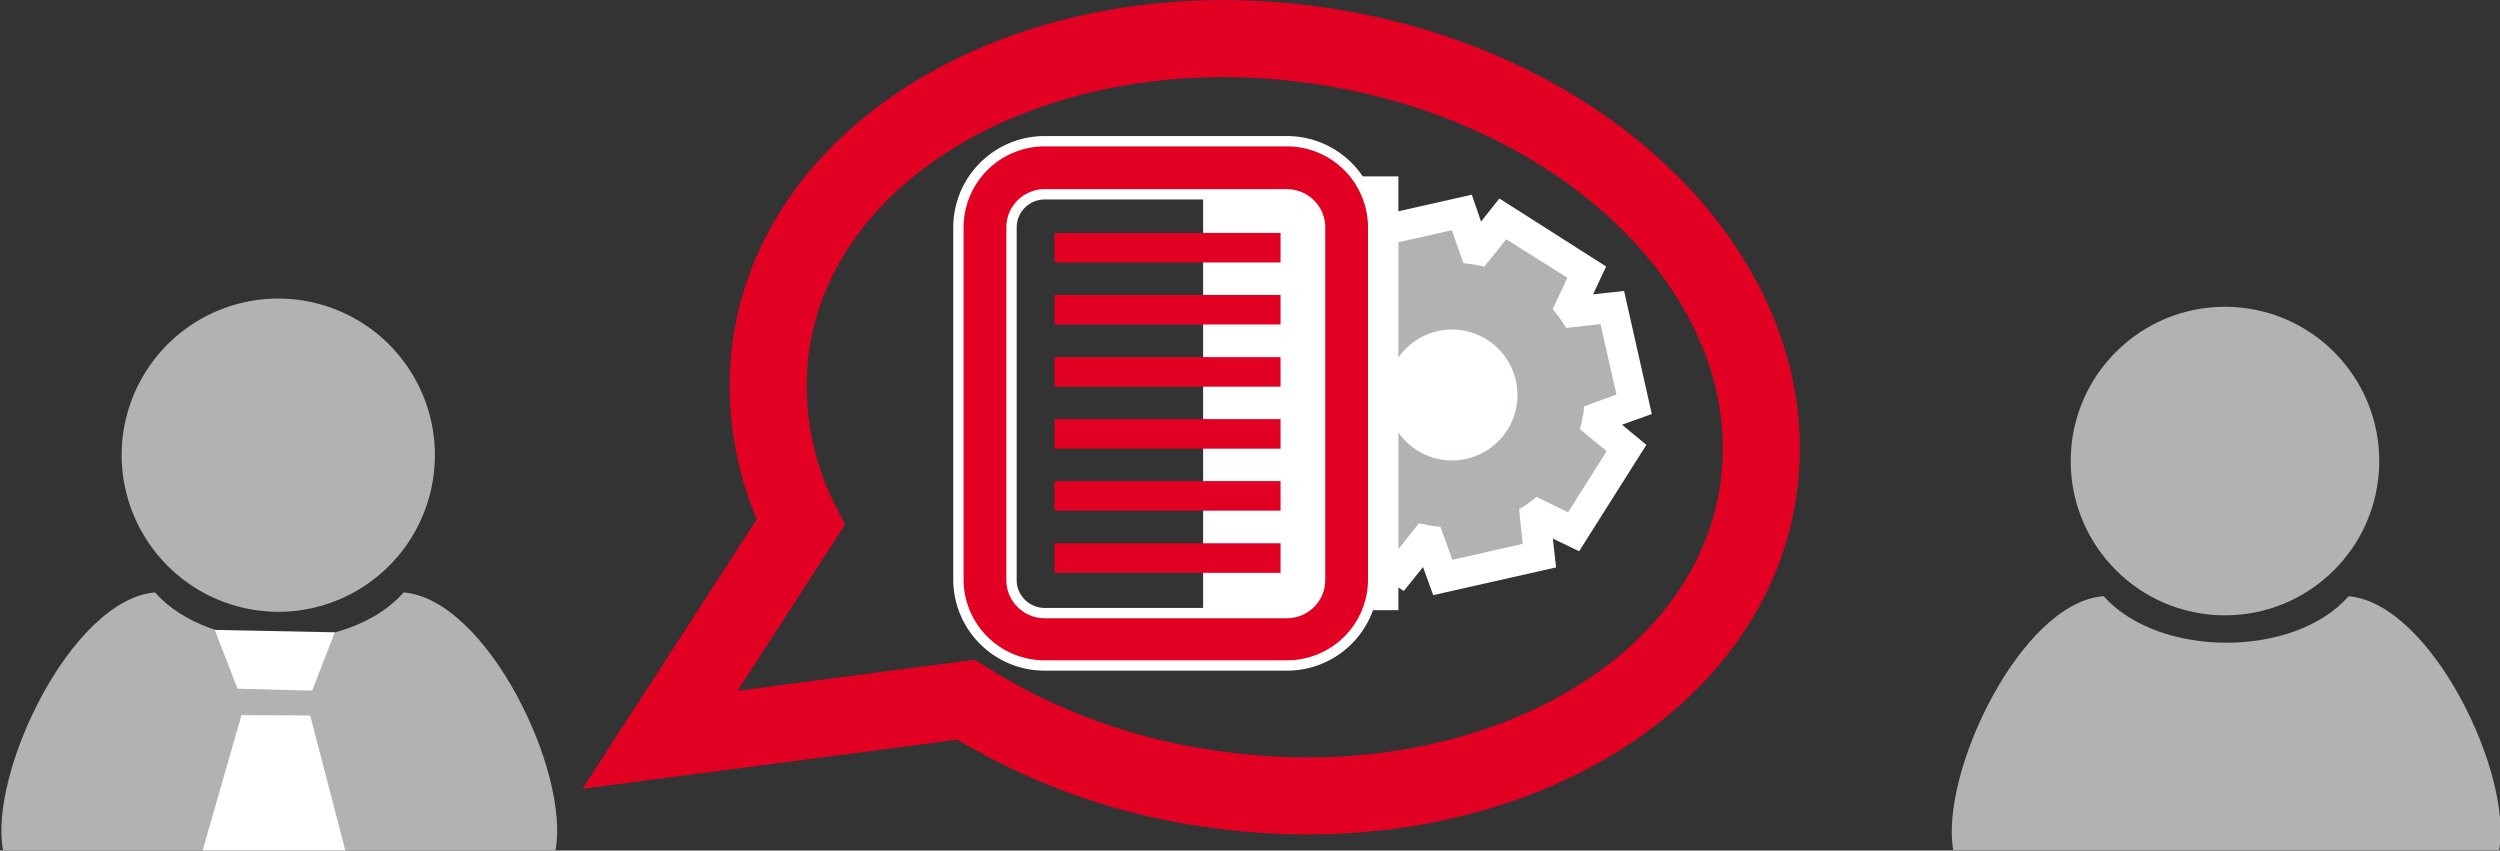 <svg xmlns="http://www.w3.org/2000/svg" viewBox="0 0 137.91 46.92"><rect x="0" y="0" width="137.91" height="46.92" fill="#333333" stroke="none"/><defs><style>.cls-1,.cls-3{fill:#fff;}.cls-1,.cls-2,.cls-4,.cls-6{fill-rule:evenodd;}.cls-2,.cls-7{fill:#b1b2b3;}.cls-4,.cls-5{fill:#e20023;}.cls-4{stroke:#fff;stroke-width:0.57px;}.cls-4,.cls-6{stroke-miterlimit:22.93;}.cls-6{fill:none;stroke:#e20023;stroke-width:4.25px;}</style></defs><title>Ресурс 6</title><g id="Слой_2" data-name="Слой 2"><g id="Слой_1-2" data-name="Слой 1"><path class="cls-1" d="M80.81,16.21l-.23,0-1.07-.1L79,14.65l-1,.23.15,1.51-.92.55-.39.24h0l-.18.13-.18.14-.82.69-1.39-.67-.55.86,1.19,1L74.6,20.6a17,17,0,0,0-.2,1.78l-1.4.49.22,1,1.48-.14.54.92.26.41.15.18.15.2.69.81-.65,1.39.87.55,1-1.2c.59.15,1.12.3,1.71.4l1.29.11.53,1.43,1-.22L82,27.19l.94-.55.37-.24h0l.18-.13.19-.15.82-.68,1.36.66.55-.86-1.18-1L85.6,23a17.2,17.2,0,0,0,.19-1.79l1.42-.51-.22-1-1.49.16L85,18.93l-.26-.4-.15-.2-.16-.19-.69-.82L84.33,16l-.86-.54-1,1.19-1.25-.32-.45-.07Zm.9-4,1-1.26L88.6,14.7l-.72,1.54,1.71-.19,1.53,6.79-1.64.59,1.34,1.11-3.71,5.87-1.45-.7.18,1.59-6.78,1.53-.56-1.55L77.44,32.6l-5.87-3.71.74-1.59-1.7.17-1.53-6.78,1.59-.55-1.32-1.09,3.71-5.88,1.51.73-.16-1.63,6.78-1.53.52,1.51ZM80.1,16.5a5.27,5.27,0,0,1,3.74,1.55h0a5.26,5.26,0,0,1,0,7.46h0a5.28,5.28,0,0,1-7.46,0h0a5.29,5.29,0,0,1,0-7.48h0A5.26,5.26,0,0,1,80.1,16.5Zm1.37,3.91a1.94,1.94,0,0,1,0,2.75,2,2,0,0,1-2.74,0h0a2,2,0,0,1,0-2.74h0a1.94,1.94,0,0,1,2.74,0Z"/><path class="cls-2" d="M80.74,14.52l.57.07a5.78,5.78,0,0,1,.57.12l1.21-1.51,3.37,2.12-.81,1.74a6.25,6.25,0,0,1,.4.5c.12.17.23.35.34.53l1.9-.21.88,3.89-1.8.65c0,.21,0,.42-.08.63a6.21,6.21,0,0,1-.14.62l1.48,1.22L86.5,28.26l-1.74-.85c-.15.13-.31.24-.47.36a5,5,0,0,1-.49.31L84,30l-3.88.88-.66-1.82a5.6,5.6,0,0,1-.59-.07l-.59-.13-1.22,1.53L73.7,28.26l.83-1.75a6.12,6.12,0,0,1-.39-.5c-.12-.17-.23-.35-.34-.53l-1.88.19L71,21.78l1.78-.62c0-.21.05-.42.08-.62s.09-.41.14-.61l-1.5-1.24,2.13-3.36,1.76.85a7,7,0,0,1,1-.68l-.18-1.93,3.88-.87.64,1.82Zm-.64,3.66a3.61,3.61,0,1,0,3.61,3.61A3.61,3.61,0,0,0,80.1,18.18Z"/><path class="cls-1" d="M80.1,25.14a3.35,3.35,0,1,0-3.35-3.35A3.36,3.36,0,0,0,80.1,25.14Z"/><rect class="cls-3" x="66.37" y="9.73" width="10.77" height="23.93"/><path class="cls-4" d="M57.61,7.79H71a4.76,4.76,0,0,1,4.75,4.75V32A4.75,4.75,0,0,1,71,36.71H57.61A4.75,4.75,0,0,1,52.87,32V12.54a4.76,4.76,0,0,1,4.74-4.75ZM71,10.72H57.61a1.83,1.83,0,0,0-1.28.54,1.8,1.8,0,0,0-.53,1.28V32a1.8,1.8,0,0,0,.53,1.28,1.83,1.83,0,0,0,1.28.54H71a1.83,1.83,0,0,0,1.29-.54A1.8,1.8,0,0,0,72.82,32V12.54a1.8,1.8,0,0,0-.53-1.28A1.83,1.83,0,0,0,71,10.72Z"/><rect class="cls-5" x="58.17" y="12.85" width="12.47" height="1.63"/><rect class="cls-5" x="58.17" y="16.27" width="12.47" height="1.63"/><rect class="cls-5" x="58.17" y="19.7" width="12.47" height="1.63"/><rect class="cls-5" x="58.17" y="23.12" width="12.47" height="1.63"/><rect class="cls-5" x="58.17" y="26.54" width="12.47" height="1.63"/><rect class="cls-5" x="58.17" y="29.97" width="12.47" height="1.63"/><path class="cls-2" d="M22.27,32.68h0c-3.08,3.48-10.64,3.48-13.72,0h0c-4.63.4-9.19,10-8.38,14.24H30.64C31.46,42.64,26.9,33.08,22.27,32.68Z"/><path class="cls-2" d="M15.35,33.75a8.64,8.64,0,1,0-8.64-8.64A8.66,8.66,0,0,0,15.35,33.75Z"/><polygon class="cls-1" points="11.85 34.75 13.1 37.99 17.22 38.1 18.47 34.88 11.85 34.75"/><polygon class="cls-1" points="13.32 39.45 17.11 39.47 19.05 46.91 11.18 46.91 13.32 39.45"/><path class="cls-6" d="M72.8,2.52C57.75.31,44.2,7.7,42.54,19a16.62,16.62,0,0,0,1.63,9.81l-7.76,12,16.88-2.21a34.41,34.41,0,0,0,13.49,4.91C81.83,45.74,95.38,38.35,97,27S87.85,4.73,72.8,2.52Z"/><path class="cls-2" d="M129.56,32.89h0c-3,3.42-10.47,3.42-13.51,0H116c-4.56.4-9,9.81-8.25,14h30.11C138.62,42.7,134.13,33.29,129.56,32.89Z"/><circle class="cls-7" cx="122.74" cy="25.43" r="8.51" transform="translate(90.56 146.58) rotate(-86.83)"/></g></g></svg>